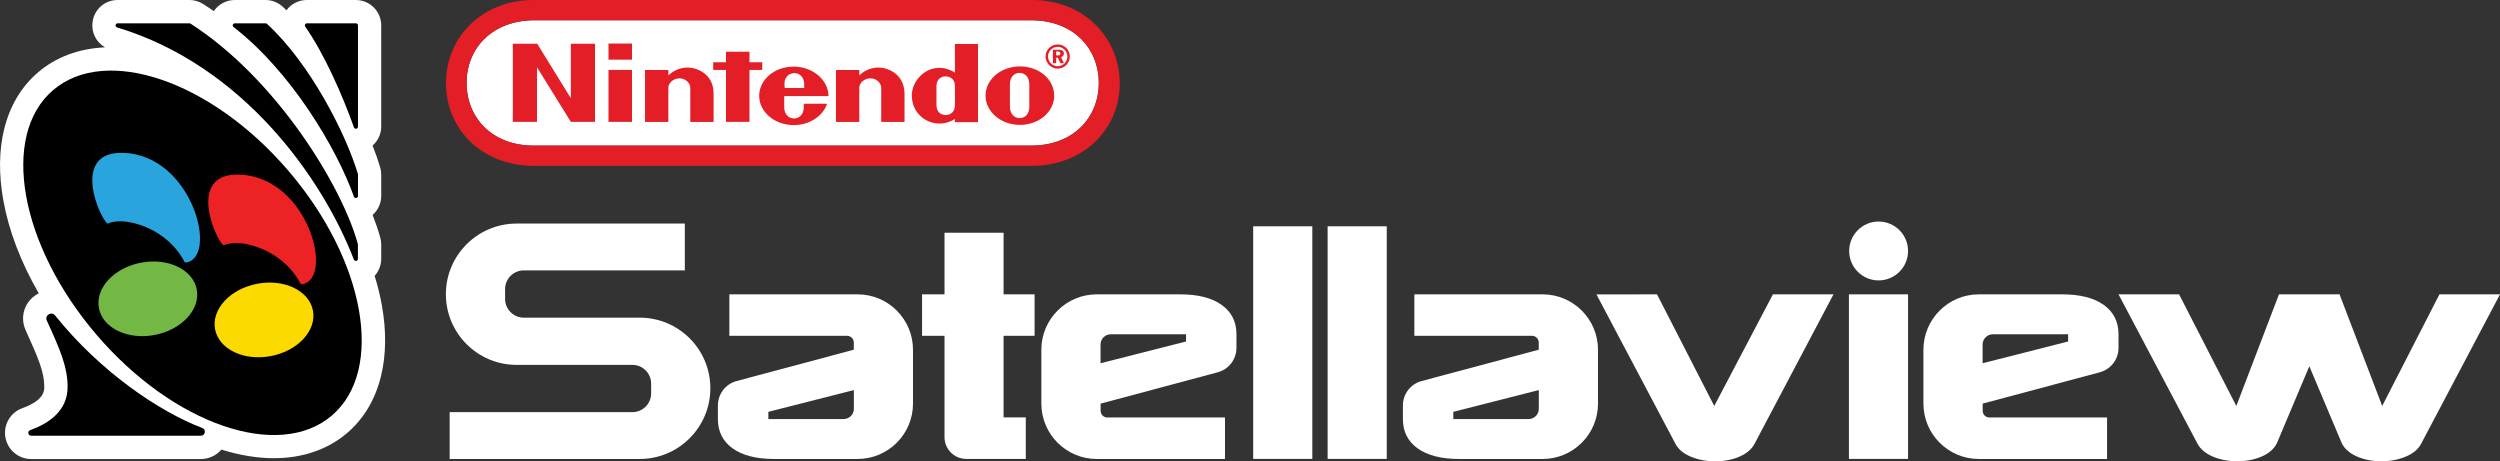 <?xml version="1.0" encoding="utf-8"?>
<!-- Generator: Adobe Illustrator 26.0.3, SVG Export Plug-In . SVG Version: 6.00 Build 0)  -->
<svg version="1.1" id="Layer_1" xmlns="http://www.w3.org/2000/svg" xmlns:xlink="http://www.w3.org/1999/xlink" x="0px" y="0px"
	 viewBox="0 0 3839 708.3" style="enable-background:new 0 0 3839 708.3;" xml:space="preserve">
<rect x="0" y="0" width="3839" height="708.3" fill="#333333" stroke="none"/>
<style type="text/css">
	.st0{fill:#FFFFFF;}
	.st1{fill:#FCDA00;}
	.st2{fill:#73B744;}
	.st3{fill:#2AA4DD;}
	.st4{fill:#ED2224;}
	.st5{fill:#E31E26;}
	.st6{display:none;}
	.st7{display:inline;}
</style>
<g>
	<g>
		<g>
			<g>
				<path class="st0" d="M586.4,468.9c-2.7-15-6.4-30.1-11.1-45.3c6.4-7.1,10.1-16.5,10.1-26.2v-21.9c0-3.5-0.5-6.9-1.4-10.3
					c-3-11-7-22.8-11.8-35.1c0.1-0.1,0.2-0.2,0.3-0.3c8.2-7.4,12.9-17.9,12.9-29v-32.9c0-3.8-0.6-7.6-1.7-11.2
					c-3.1-10.4-7-21.6-11.6-33.2c0.1-0.1,0.2-0.2,0.4-0.3c8.2-7.4,12.9-17.9,12.9-29V39c0-21.5-17.5-39-39-39h-75.2
					c-12.5,0-24.1,5.9-31.3,15.8c-2-1.9-3.9-3.8-5.9-5.6C426.8,3.6,417.4,0,407.7,0h-47.1c-13.2,0-25.2,6.6-32.3,17.1
					c-5.3-3.7-10.7-7.4-16.3-10.9C305.7,2.1,298.4,0,290.9,0L180.7,0c-19.5,0-35.7,14-38.5,33.3c-2.4,16.2,5.4,31.6,19,39.4
					c-40.1,1.8-75.6,15-103,38.6c-25.6,22-43.1,51.4-51.9,87.4c-7.9,32.5-8.3,68.9-1.3,108.4c8.4,47.2,27.2,96.1,54.5,143.3
					c-7,3.5-13,8.8-17.3,15.4c-7.9,12.4-9,27.8-2.8,41.3C59.7,551.7,68,572,68,594.2c0,5.6,0,20.4-33.7,32.6
					c-18.4,6.6-29.4,25.5-26,44.8c3.4,19.3,20,33.3,39.6,33.3h260.4c12.5,0,24-5.5,31.7-14.5c27.6,8.6,54.8,13.2,80.6,13.2
					c44.1,0,83-13.4,112.6-38.8c25.6-22,43.1-51.4,51.9-87.4C593,544.9,593.5,508.4,586.4,468.9z"/>
				<g>
					<ellipse transform="matrix(0.759 -0.651 0.651 0.759 -181.42 286.229)" cx="295.7" cy="388" rx="193.8" ry="329"/>
					<g>
						<path d="M290.9,35.8l-110.2,0c-3.7,0-4.5,5.2-0.9,6.3c194.4,58.7,316,232.9,363.6,356.5c1.3,3.3,6.2,2.4,6.2-1.1l0-21.9
							c0-0.3,0-0.6-0.1-0.9c-24-88.2-124.7-253.5-256.9-338.4C292.1,35.9,291.5,35.8,290.9,35.8z"/>
						<path d="M407.7,35.8h-47.1c-3.1,0-4.4,3.9-2,5.7c87.8,67.9,157.9,185,184.9,260.5c1.2,3.4,6.2,2.5,6.2-1.1l0-32.9
							c0-0.3,0-0.6-0.1-0.9c-18.6-62-73.6-170.1-139.7-230.5C409.3,36.1,408.5,35.8,407.7,35.8z"/>
						<path d="M546.5,35.8h-75.2c-2.6,0-4.1,2.9-2.6,5.1c29.7,42.4,58,107.3,74.8,154.7c1.2,3.4,6.2,2.5,6.2-1.1l0-155.4
							C549.7,37.2,548.2,35.8,546.5,35.8z"/>
					</g>
					<path d="M48,669.1h260.4c6.9,0,8.6-9.5,2.2-11.9c-65.3-24.8-156.4-85.9-226-172.8c-5.5-6.9-16.4-0.2-12.7,7.9
						c21.1,46,31.9,71.7,31.9,102c0,36.7-29.2,56.1-57.3,66.2C41.7,662.1,42.9,669.1,48,669.1z"/>
				</g>
			</g>
			
				<ellipse transform="matrix(0.982 -0.189 0.189 0.982 -85.384 85.2)" class="st1" cx="405.2" cy="491.5" rx="76.5" ry="56.5"/>
			
				<ellipse transform="matrix(0.982 -0.189 0.189 0.982 -82.459 50.987)" class="st2" cx="226.8" cy="459" rx="76.5" ry="56.5"/>
			<path class="st3" d="M165.3,343.5c-12.7-8.8-56.7-110.8,23.2-108.8c108.5,2.7,148.3,165,95.4,168.5c0,0-16.8-38.5-64.2-56.2
				C182.6,333.2,165.3,343.5,165.3,343.5z"/>
			<path class="st4" d="M343.4,376.9c-12.7-8.8-56.7-110.8,23.2-108.8c108.5,2.7,148.3,165,95.4,168.5c0,0-16.8-38.5-64.2-56.2
				C360.7,366.6,343.4,376.9,343.4,376.9z"/>
		</g>
	</g>
	<g>
		<g>
			<g>
				<g>
					<g>
						<g>
							<g>
								<path class="st0" d="M1311.1,537v-11c0-5.7-4.6-10.3-10.3-10.3h-21.2H1120v-63.7h196.9c47,0,85.1,38.1,85.1,85.1v82.6
									c0,47-38.1,85.1-85.1,85.1h-128c-27.4,0-48.6-5.4-63.8-16.2c-15.1-10.8-22.7-25.9-22.7-45.1v-20.8
									c0-17.7,11.8-33.1,28.9-37.6L1311.1,537L1311.1,537z M1179.9,632.4v11.1l0,0h115.6c8.6,0,15.7-7,15.7-15.7V599l0,0
									L1179.9,632.4L1179.9,632.4z"/>
							</g>
						</g>
						<g>
							<g>
								<path class="st0" d="M2362.9,537v-11c0-5.7-4.6-10.3-10.3-10.3h-21.1h-159.6v-63.7h196.9c47,0,85.1,38.1,85.1,85.1v82.6
									c0,47-38.1,85.1-85.1,85.1h-128c-27.4,0-48.6-5.4-63.8-16.2c-15.1-10.8-22.7-25.9-22.7-45.1v-20.8
									c0-17.7,11.8-33.1,28.9-37.6L2362.9,537L2362.9,537z M2231.7,632.4v11.1l0,0h115.6c8.6,0,15.7-7,15.7-15.7V599l0,0
									L2231.7,632.4L2231.7,632.4z"/>
							</g>
						</g>
						<g>
							<g>
								<path class="st0" d="M1690.1,619.8v11c0,5.7,4.6,10.3,10.3,10.3h21.1h159.6v63.7h-196.9c-47,0-85.1-38.1-85.1-85.1v-82.6
									c0-47,38.1-85.1,85.1-85.1h128c27.4,0,48.6,5.4,63.8,16.2c15.1,10.8,22.7,25.9,22.7,45.1v20.8c0,17.7-11.8,33.1-28.9,37.6
									L1690.1,619.8L1690.1,619.8z M1821.3,524.4v-11.1l0,0h-115.6c-8.6,0-15.7,7-15.7,15.7v28.8l0,0L1821.3,524.4L1821.3,524.4z"
									/>
							</g>
						</g>
						<g>
							<g>
								<path class="st0" d="M3044.6,619.8v11c0,5.7,4.6,10.3,10.3,10.3h21.1h159.6v63.7h-196.9c-47,0-85.1-38.1-85.1-85.1v-82.6
									c0-47,38.1-85.1,85.1-85.1h128c27.4,0,48.6,5.4,63.8,16.2c15.1,10.8,22.7,25.9,22.7,45.1v20.8c0,17.7-11.8,33.1-28.9,37.6
									L3044.6,619.8L3044.6,619.8z M3175.8,524.4v-11.1l0,0h-115.6c-8.6,0-15.7,7-15.7,15.7v28.8l0,0L3175.8,524.4L3175.8,524.4z"
									/>
							</g>
						</g>
						<g>
							<g>
								<path class="st0" d="M1924.4,347.5h90.8v357.2h-90.8V347.5z"/>
							</g>
						</g>
						<g>
							<g>
								<path class="st0" d="M2038.7,347.5h90.8v357.2h-90.8V347.5z"/>
							</g>
						</g>
						<g>
							<g>
								<path class="st0" d="M2544.5,452l87.9,171.4l90.1-171.4h93l-121,229.1c-4.4,8.5-12,15.1-23.1,20
									c-11.1,4.8-23.6,7.3-37.5,7.3c-14,0-26.5-2.5-37.9-7.3c-11.3-4.8-19.1-11.5-23.4-20l-121.1-229L2544.5,452L2544.5,452z"/>
							</g>
						</g>
						<path class="st0" d="M3746,452l-87.9,171.4L3592.6,452h-93l-65.5,171.4L3346.2,452h-93l121.1,229c4.4,8.5,12.2,15.1,23.4,20
							c11.3,4.8,23.9,7.3,37.9,7.3c13.9,0,26.4-2.5,37.5-7.3c11.1-4.8,18.7-11.5,23.1-20l50-118.6l50,118.6c4.4,8.5,12,15.1,23.1,20
							c11,4.8,23.5,7.3,37.5,7.3c14,0,26.6-2.5,37.9-7.3c11.3-4.8,19.1-11.5,23.4-20L3839,452H3746z"/>
						<g>
							<rect x="2839.2" y="452" class="st0" width="90.8" height="252.7"/>
						</g>
						<g>
							<path class="st0" d="M1588.7,515.7v-63.7h-47.6v-94.6h-90.7v94.6h-34.5v63.7h34.5v155.6c0,18.5,15,33.4,33.4,33.4l0,0h91.4
								v-63.7h-34.1V515.7H1588.7z"/>
						</g>
						<path class="st0" d="M982.4,487.8h-178c-15.9,0-28.8-12.9-28.8-28.8v-15c0-15.9,12.9-28.8,28.8-28.8h247.2v-71.9H793.2
							c-59.9,0.1-108.5,48.6-108.5,108.5c0,59.9,48.6,108.5,108.5,108.5h177.9c15.9,0,28.8,12.9,28.8,28.8v15
							c0,15.9-12.9,28.8-28.8,28.8H690.5v71.9h291.8c59.9,0,108.5-48.6,108.5-108.5C1090.9,536.4,1042.3,487.8,982.4,487.8z"/>
					</g>
					<circle class="st0" cx="2884.8" cy="385.4" r="45.2"/>
				</g>
			</g>
			<g>
				<g>
					<path class="st0" d="M1583.7,223.6H820.2c-64.5,0.3-103.7-42.9-103.7-96.3S756,31.4,820.2,31.1h763.4
						c64.2,0,103.7,42.9,103.7,96.3S1647.9,223.6,1583.7,223.6z"/>
					<g>
						<g>
							<path class="st5" d="M876.7,151L825,67.2h-37.5v119.9h37.1v-83.8l52,83.8h37.1V67.2h-37.1V151z M1170.5,107.4V95.6h-19.6
								V79.4h-36.1v16.2h-19.6v11.8h19.6v79.7h36.1v-79.7H1170.5z M934.4,187.1h36.1v-79.7h-36.1V187.1z M934.4,91.6h36.1V66.9
								h-36.1V91.6z M1566.1,102c-29,0-52.7,19.9-52.7,44.9c0,24.6,23.6,44.9,52.7,44.9s52.7-19.9,52.7-44.9S1595.8,102,1566.1,102z
								 M1580.6,163.5c0,12.8-7.4,17.9-14.9,17.9c-7.1,0-14.9-5.4-14.9-17.9c0-4.7,0-17.2,0-17.2s0-11.8,0-16.5
								c0-12.5,7.4-17.9,14.9-17.9c7.1,0,14.9,5.1,14.9,17.9c0,4.7,0,13.8,0,16.9C1580.6,147,1580.6,158.8,1580.6,163.5z
								 M1466.4,111.5c-5.7-3.4-11.8-6.4-20.3-7.1c-26-2.4-45.9,20.6-45.9,41.9c0,27.7,21.3,38.2,24.6,39.5
								c12.2,5.7,27.7,5.7,41.5-3c0,0.7,0,4.7,0,4.7h35.5V67.6h-35.5C1466.4,67.2,1466.4,92.9,1466.4,111.5z M1466.4,147
								c0,0,0,9.1,0,14.2c0,12.2-8.4,15.5-14.2,15.5c-5.7,0-14.2-3.4-14.2-15.5c0-4.4,0-14.2,0-14.2s0-10.1,0-14.2
								c0-12.5,8.4-15.5,14.2-15.5c5.7,0,14.2,3,14.2,15.5C1466.4,136.8,1466.4,147,1466.4,147z M1055,103.7
								c-11.8,0.3-21.9,5.4-28.7,12.2c0-2,0-8.4,0-8.4h-35.8v79.7h35.8c0,0,0-49,0-52.4c0-7.1,7.4-14.5,17.2-14.5
								c9.8,0,16.5,7.8,16.5,14.5c0,5.1,0,52.4,0,52.4h35.8c0,0,0-37.8,0-43.2C1095.9,112.2,1068.5,103.4,1055,103.7z M1348.2,103.7
								c-11.8,0.3-21.9,5.4-28.7,12.2c0-2,0-8.4,0-8.4h-35.8v79.7h35.8c0,0,0-49,0-52.4c0-7.1,7.4-14.5,17.2-14.5
								c9.8,0,16.5,7.8,16.5,14.5c0,5.1,0,52.4,0,52.4h35.8c0,0,0-37.8,0-43.2C1388.8,112.2,1361.4,103.4,1348.2,103.7z
								 M1272.2,147.6c0-24.6-24-45.3-53.4-45.3c-29.4,0-53,19.9-53,44.9c0,24.6,23.6,44.9,53,44.9c24.3,0,44.9-13.8,51.3-32.8
								h-35.8c0,0,0,0.3,0,4.7c0,14.5-9.5,17.9-14.9,17.9s-15.2-3.4-15.2-17.9c0-4.4,0-16.5,0-16.5H1272.2z M1207,119.6
								c2.7-5.1,8.1-7.1,12.8-7.4c4.7,0,9.8,2.4,12.8,7.4c2.4,4.1,2.4,8.8,2.4,15.5H1205C1204.3,128,1204.3,123.7,1207,119.6z
								 M1633.7,82.1c0-4.1-3-5.7-8.8-5.7h-8.1V97h5.1v-8.4h2.4l4.1,8.4h5.4l-4.4-9.1C1632,86.8,1633.7,84.8,1633.7,82.1z
								 M1624.2,85.1h-2.4V79h2c3,0,4.4,1,4.4,3C1628.6,84.5,1626.9,85.1,1624.2,85.1z M1624.2,68.2c-10.1,0-18.6,8.1-18.6,18.6
								c0,10.1,8.4,18.6,18.6,18.6c10.1,0,18.6-8.4,18.6-18.6C1642.8,76.3,1634.3,68.2,1624.2,68.2z M1624.2,101.7
								c-8.1,0-14.9-6.8-14.9-14.9s6.8-14.9,14.9-14.9s14.9,6.8,14.9,14.9C1639,94.9,1632.6,101.7,1624.2,101.7z M1584,0H819.9
								c-80.7-0.3-135.1,58.1-135.1,127.7s54,127,135.5,127H1584c81.1,0,135.5-57.4,135.5-127C1719.1,57.8,1664.7-0.3,1584,0z
								 M1583.7,223.6H820.2c-64.5,0.3-103.7-42.9-103.7-96.3S756,31.4,820.2,31.1h763.4c64.2,0,103.7,42.9,103.7,96.3
								S1647.9,223.6,1583.7,223.6z M1584,0H819.9c-80.7-0.3-135.1,58.1-135.1,127.7s54,127,135.5,127H1584
								c81.1,0,135.5-57.4,135.5-127C1719.1,57.8,1664.7-0.3,1584,0z M1583.7,223.6H820.2c-64.5,0.3-103.7-42.9-103.7-96.3
								S756,31.4,820.2,31.1h763.4c64.2,0,103.7,42.9,103.7,96.3S1647.9,223.6,1583.7,223.6z M1584,0H819.9
								c-80.7-0.3-135.1,58.1-135.1,127.7s54,127,135.5,127H1584c81.1,0,135.5-57.4,135.5-127C1719.1,57.8,1664.7-0.3,1584,0z
								 M1583.7,223.6H820.2c-64.5,0.3-103.7-42.9-103.7-96.3S756,31.4,820.2,31.1h763.4c64.2,0,103.7,42.9,103.7,96.3
								S1647.9,223.6,1583.7,223.6z"/>
						</g>
					</g>
				</g>
			</g>
		</g>
	</g>
</g>
</svg>
